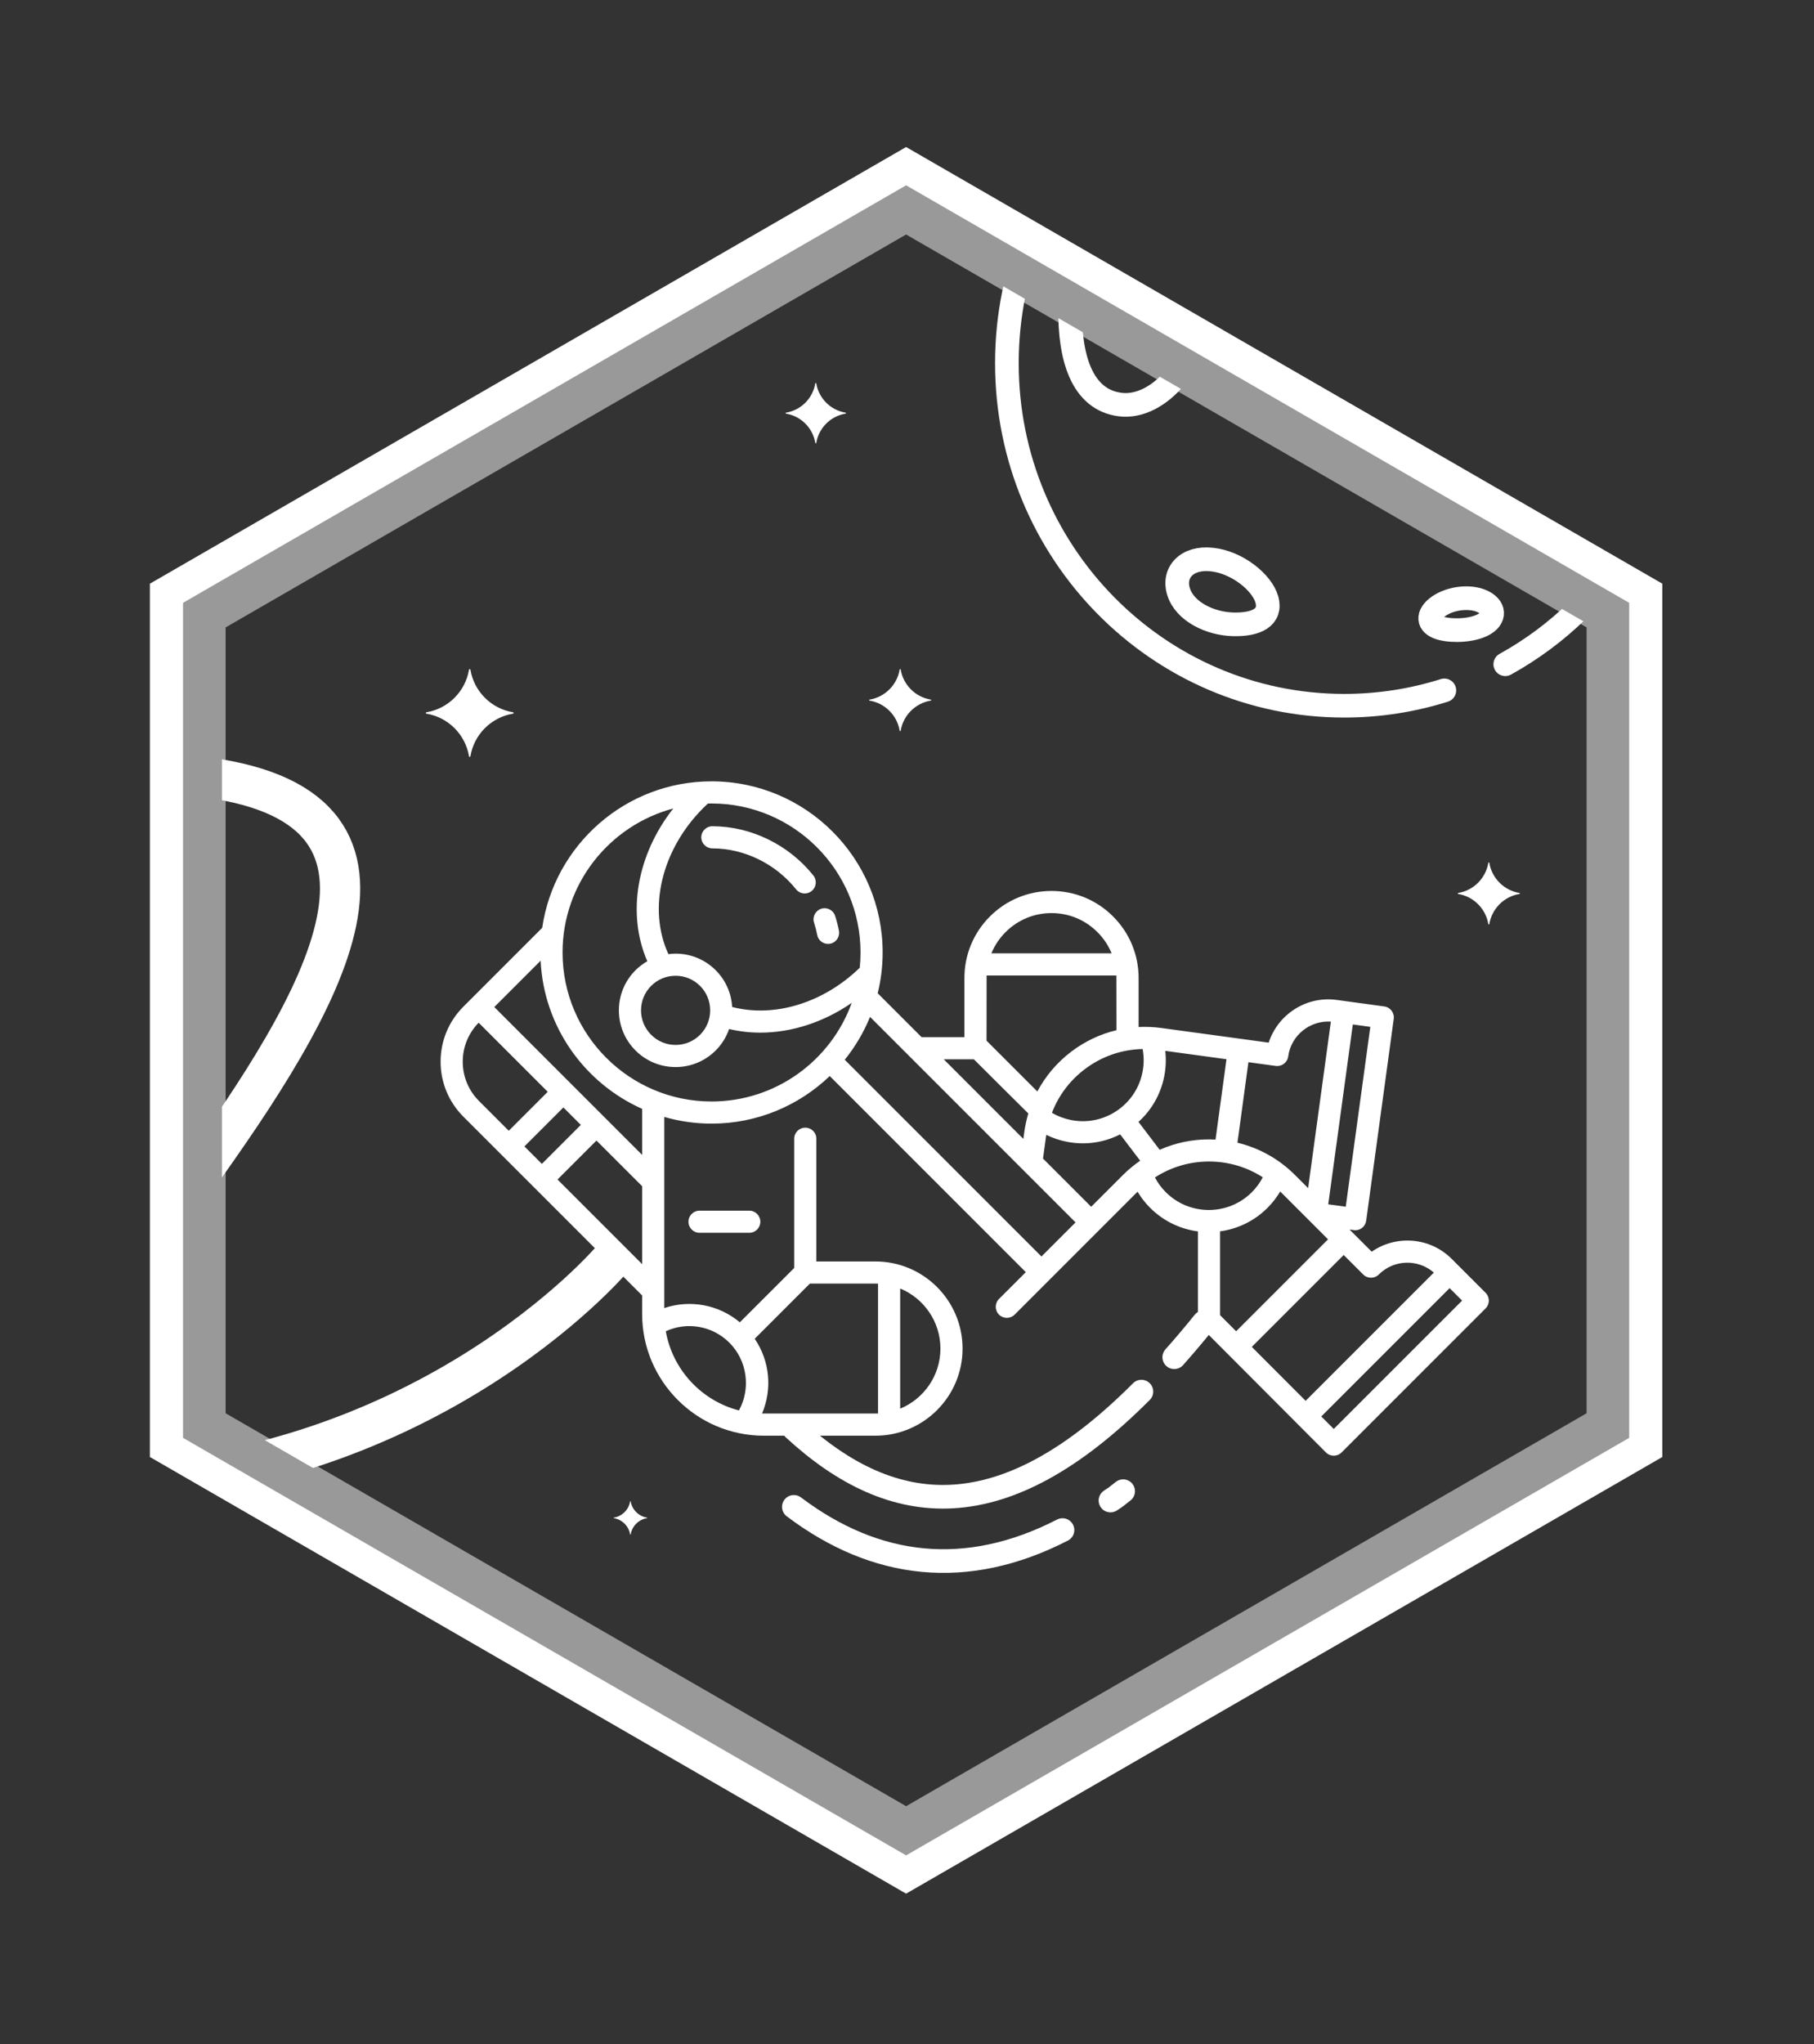 <svg xmlns="http://www.w3.org/2000/svg" xmlns:xlink="http://www.w3.org/1999/xlink" width="100%" height="100%" version="1.1" viewBox="0 0 340 383" xml:space="preserve" style="fill-rule:evenodd;clip-rule:evenodd;stroke-miterlimit:10"><rect x="0" y="0" width="340" height="383" fill="#333333" stroke="none"/><g><g><g><g><path d="M0,-320L-138.564,-240L-138.564,-80L0,0L138.564,-80L138.564,-240L0,-320Z" transform="matrix(1,0,0,1,-468.902,-2203.16) matrix(1.5,0,0,2.748,0,160.87) matrix(0.667,0,0,0.364,313.586,743.791) matrix(1,0,0,1,168.272,349.478)" style="fill:none;fill-rule:nonzero;stroke:#fff;stroke-width:6.21px"/></g><g><path d="M0,-16.212C-0.679,-12.134 -3.896,-8.916 -7.975,-8.238C-8.133,-8.212 -8.133,-8.001 -7.975,-7.974C-3.896,-7.296 -0.679,-4.078 0,0C0.026,0.159 0.237,0.159 0.264,0C0.941,-4.078 4.16,-7.296 8.237,-7.974C8.396,-8.001 8.396,-8.212 8.237,-8.238C4.16,-8.916 0.941,-12.134 0.264,-16.212C0.237,-16.371 0.026,-16.371 0,-16.212" transform="matrix(1,0,0,1,-468.902,-2203.16) matrix(1.5,0,0,2.748,0,160.87) matrix(0.667,0,0,0.364,313.586,743.791) matrix(1,0,0,1,86.385,140.009)" style="fill:#fff;fill-rule:nonzero"/></g><g><path d="M0,-11.146C-0.466,-8.343 -2.679,-6.13 -5.481,-5.664C-5.591,-5.646 -5.591,-5.501 -5.481,-5.482C-2.679,-5.017 -0.466,-2.804 0,0C0.019,0.109 0.163,0.109 0.182,0C0.647,-2.804 2.86,-5.017 5.663,-5.482C5.772,-5.501 5.772,-5.646 5.663,-5.664C2.86,-6.13 0.647,-8.343 0.182,-11.146C0.163,-11.255 0.019,-11.255 0,-11.146" transform="matrix(1,0,0,1,-468.902,-2203.16) matrix(1.5,0,0,2.748,0,160.87) matrix(0.667,0,0,0.364,313.586,743.791) matrix(1,0,0,1,151.259,81.315)" style="fill:#fff;fill-rule:nonzero"/></g><g><path d="M0,-11.465C-0.479,-8.581 -2.756,-6.305 -5.639,-5.825C-5.751,-5.807 -5.751,-5.657 -5.639,-5.639C-2.756,-5.159 -0.479,-2.884 0,0C0.019,0.112 0.168,0.112 0.187,0C0.666,-2.884 2.942,-5.159 5.825,-5.639C5.938,-5.657 5.938,-5.807 5.825,-5.825C2.942,-6.305 0.666,-8.581 0.187,-11.465C0.168,-11.577 0.019,-11.577 0,-11.465" transform="matrix(1,0,0,1,-468.902,-2203.16) matrix(1.5,0,0,2.748,0,160.87) matrix(0.667,0,0,0.364,313.586,743.791) matrix(1,0,0,1,277.341,171.444)" style="fill:#fff;fill-rule:nonzero"/></g><g><path d="M0,-11.465C-0.479,-8.581 -2.755,-6.305 -5.639,-5.826C-5.751,-5.807 -5.751,-5.658 -5.639,-5.639C-2.755,-5.16 -0.479,-2.884 0,-0.001C0.019,0.112 0.168,0.112 0.187,-0.001C0.666,-2.884 2.942,-5.16 5.826,-5.639C5.938,-5.658 5.938,-5.807 5.826,-5.826C2.942,-6.305 0.666,-8.581 0.187,-11.465C0.168,-11.577 0.019,-11.577 0,-11.465" transform="matrix(1,0,0,1,-468.902,-2203.16) matrix(1.5,0,0,2.748,0,160.87) matrix(0.667,0,0,0.364,313.586,743.791) matrix(1,0,0,1,167.066,135.227)" style="fill:#fff;fill-rule:nonzero"/></g><g><path d="M0,-6.192C-0.26,-4.634 -1.488,-3.405 -3.046,-3.146C-3.106,-3.136 -3.106,-3.055 -3.046,-3.046C-1.488,-2.787 -0.26,-1.557 0,0C0.01,0.061 0.09,0.061 0.101,0C0.359,-1.557 1.589,-2.787 3.146,-3.046C3.207,-3.055 3.207,-3.136 3.146,-3.146C1.589,-3.405 0.359,-4.634 0.101,-6.192C0.09,-6.253 0.01,-6.253 0,-6.192" transform="matrix(1,0,0,1,-468.902,-2203.16) matrix(1.5,0,0,2.748,0,160.87) matrix(0.667,0,0,0.364,313.586,743.791) matrix(1,0,0,1,116.571,285.773)" style="fill:#fff;fill-rule:nonzero"/></g><g><path d="M0,-1.011C0.24,-0.263 0.437,0.51 0.586,1.278C0.774,2.272 1.645,2.961 2.618,2.961C2.748,2.961 2.881,2.95 3.013,2.926C4.137,2.71 4.873,1.624 4.66,0.498C4.479,-0.439 4.241,-1.372 3.947,-2.282C3.597,-3.372 2.43,-3.972 1.337,-3.621C0.246,-3.268 -0.351,-2.101 0,-1.011" transform="matrix(1,0,0,1,-468.902,-2203.16) matrix(1.5,0,0,2.748,0,160.87) matrix(0.667,0,0,0.364,313.586,743.791) matrix(1,0,0,1,151.029,172.2)" style="fill:#fff;fill-rule:nonzero"/></g><g><path d="M0,-8.451C-0.003,-7.306 0.927,-6.378 2.071,-6.375C8.056,-6.364 13.92,-3.5 17.756,1.292C18.166,1.802 18.769,2.07 19.376,2.07C19.829,2.07 20.289,1.921 20.672,1.616C21.565,0.899 21.708,-0.406 20.993,-1.3C16.382,-7.063 9.309,-10.511 2.079,-10.521L2.073,-10.521C0.932,-10.521 0.003,-9.596 0,-8.451" transform="matrix(1,0,0,1,-468.902,-2203.16) matrix(1.5,0,0,2.748,0,160.87) matrix(0.667,0,0,0.364,313.586,743.791) matrix(1,0,0,1,129.901,163.642)" style="fill:#fff;fill-rule:nonzero"/></g><g><path d="M0,-4.146L-9.316,-4.146C-10.461,-4.146 -11.39,-3.218 -11.39,-2.073C-11.39,-0.928 -10.461,0 -9.316,0L0,0C1.145,0 2.073,-0.928 2.073,-2.073C2.073,-3.218 1.145,-4.146 0,-4.146" transform="matrix(1,0,0,1,-468.902,-2203.16) matrix(1.5,0,0,2.748,0,160.87) matrix(0.667,0,0,0.364,313.586,743.791) matrix(1,0,0,1,138.889,229.276)" style="fill:#fff;fill-rule:nonzero"/></g><g><path d="M0,116.301L-2.338,113.962L21.705,89.919L24.043,92.257L0,116.301ZM-15.351,100.928L1.862,83.715L5.513,87.365C6.322,88.175 7.637,88.175 8.444,87.365C11.268,84.541 15.782,84.428 18.754,87.006L-5.27,111.03L-15.351,100.928ZM-25.447,96.651L-1.467,120.7C-1.062,121.103 -0.529,121.309 0,121.309C0.531,121.309 1.061,121.103 1.466,120.7L28.441,93.723C29.251,92.916 29.251,91.601 28.441,90.793L22.083,84.433C18.015,80.365 11.673,79.922 7.108,83.097L2.953,78.942C3.579,79.026 4.001,79.079 4.022,79.079C4.473,79.079 4.913,78.934 5.277,78.658C5.715,78.326 6.001,77.833 6.077,77.287L11.235,39.488C11.39,38.355 10.597,37.311 9.462,37.154L0.548,35.936C-5.153,35.158 -10.47,38.647 -12.184,43.936L-32.305,41.193C-33.73,40.998 -35.15,40.942 -36.557,41.009L-36.557,31.844C-36.557,27.478 -38.258,23.379 -41.341,20.302C-44.413,17.222 -48.511,15.524 -52.879,15.524C-57.236,15.524 -61.335,17.222 -64.417,20.305C-67.497,23.388 -69.196,27.487 -69.19,31.844L-69.19,42.912L-77.211,42.912L-85.435,34.689C-84.835,32.238 -84.509,29.681 -84.509,27.049C-84.509,9.374 -98.89,-5.008 -116.564,-5.008C-132.674,-5.008 -146.037,6.934 -148.286,22.429L-163.053,37.197C-165.805,39.947 -167.321,43.609 -167.321,47.502C-167.321,51.395 -165.805,55.056 -163.053,57.806L-129.566,91.293L-129.566,94.763C-129.566,107.334 -119.337,117.564 -106.765,117.564L-85.858,117.564C-76.86,117.564 -69.539,110.245 -69.539,101.246C-69.539,92.246 -76.86,84.927 -85.858,84.927L-96.93,84.927L-96.93,61.935C-96.93,60.786 -97.858,59.861 -99.003,59.861C-100.148,59.861 -101.076,60.786 -101.076,61.935L-101.076,86.142L-111.26,96.325C-115.239,92.991 -120.599,92.032 -125.42,93.655L-125.42,57.852C-122.606,58.662 -119.637,59.108 -116.564,59.108C-107.982,59.108 -100.181,55.709 -94.422,50.196L-57.689,86.928L-62.714,91.951C-63.523,92.762 -63.523,94.074 -62.714,94.883C-61.904,95.694 -60.589,95.694 -59.782,94.883L-36.757,71.858C-36.104,72.948 -35.32,73.964 -34.399,74.882C-31.889,77.396 -28.725,78.862 -25.447,79.293L-25.447,96.651ZM-73.686,101.246C-73.686,106.317 -76.804,110.674 -81.226,112.499L-81.226,89.989C-76.806,91.817 -73.686,96.174 -73.686,101.246M-107.102,113.409C-105.153,108.82 -105.652,103.558 -108.476,99.405L-98.145,89.073L-85.858,89.073C-85.696,89.073 -85.534,89.079 -85.372,89.085L-85.372,113.406C-85.534,113.411 -106.991,113.411 -107.102,113.409M-125.134,97.993C-121.135,96.166 -116.395,96.971 -113.212,100.152C-109.854,103.509 -109.187,108.752 -111.43,112.828C-118.443,111.014 -123.867,105.21 -125.134,97.993M-145.419,69.576L-138.119,62.278L-129.566,70.827L-129.566,85.43L-145.419,69.576ZM-163.175,47.502C-163.175,44.75 -162.113,42.167 -160.189,40.204L-147.252,53.144L-154.552,60.444L-160.121,54.874C-162.09,52.906 -163.175,50.287 -163.175,47.502M-151.62,63.376L-144.32,56.075L-141.048,59.346L-148.351,66.645L-151.62,63.376ZM-129.566,64.966L-157.262,37.27L-148.583,28.591C-147.994,40.979 -140.338,51.54 -129.566,56.34L-129.566,64.966ZM-123.732,0.076C-130.564,8.734 -132.484,19.792 -128.598,28.688C-129.394,29.149 -130.142,29.708 -130.811,30.377C-132.816,32.383 -133.921,35.05 -133.921,37.888C-133.921,40.725 -132.816,43.395 -130.811,45.402C-128.803,47.407 -126.135,48.511 -123.298,48.511C-120.46,48.511 -117.793,47.407 -115.784,45.402C-114.635,44.251 -113.792,42.879 -113.273,41.387C-111.37,41.837 -109.413,42.065 -107.435,42.065C-101.576,42.065 -95.556,40.117 -90.303,36.489C-94.179,47.248 -104.486,54.961 -116.564,54.961C-131.952,54.961 -144.474,42.44 -144.474,27.049C-144.477,14.136 -135.66,3.248 -123.732,0.076M-123.298,31.411C-121.567,31.411 -119.938,32.083 -118.716,33.307C-117.493,34.53 -116.821,36.157 -116.821,37.888C-116.821,39.618 -117.493,41.243 -118.716,42.47C-119.938,43.693 -121.567,44.364 -123.298,44.364C-125.028,44.364 -126.653,43.693 -127.879,42.467C-129.102,41.243 -129.774,39.618 -129.774,37.888C-129.774,36.157 -129.102,34.53 -127.879,33.307C-126.653,32.083 -125.028,31.411 -123.298,31.411M-88.655,27.049C-88.655,28.015 -88.704,28.968 -88.799,29.907C-95.602,36.517 -104.786,39.311 -112.704,37.256C-112.854,34.656 -113.927,32.232 -115.784,30.375C-117.793,28.368 -120.46,27.265 -123.298,27.265C-123.751,27.265 -124.202,27.302 -124.645,27.359C-128.548,18.89 -125.984,7.852 -118.111,-0.021C-117.82,-0.312 -117.534,-0.582 -117.253,-0.845C-117.023,-0.849 -116.794,-0.861 -116.564,-0.861C-101.174,-0.861 -88.655,11.66 -88.655,27.049M-48.373,77.613L-54.758,83.995L-91.611,47.143C-89.665,44.729 -88.061,42.03 -86.871,39.113L-48.373,77.613ZM-67.419,47.059C-67.419,47.059 -57.32,57.137 -57.22,57.207C-57.558,58.343 -57.814,59.51 -57.979,60.702L-58.151,61.972L-73.064,47.059L-67.419,47.059ZM-52.876,19.67C-49.62,19.67 -46.564,20.934 -44.272,23.237C-43.111,24.392 -42.218,25.741 -41.613,27.21L-64.137,27.21C-63.534,25.741 -62.639,24.392 -61.482,23.237C-59.186,20.937 -56.129,19.67 -52.876,19.67M-49.183,45.631C-51.856,47.663 -54.002,50.204 -55.53,53.084L-65.044,43.571C-65.044,43.571 -65.038,31.52 -65.033,31.358L-40.717,31.358C-40.709,31.52 -40.703,41.606 -40.703,41.606C-43.741,42.331 -46.621,43.684 -49.183,45.631M-10.869,48.301C-9.73,48.449 -8.69,47.66 -8.537,46.528C-7.997,42.57 -4.471,39.745 -0.54,39.999L-4.801,71.189L-7.252,68.738C-10.272,65.716 -13.99,63.654 -18.042,62.685L-15.987,47.601L-10.869,48.301ZM2.248,74.671L-1.032,74.223L3.571,40.533L6.847,40.982L2.248,74.671ZM-23.374,66.204C-19.746,66.204 -16.273,67.238 -13.297,69.161C-13.831,70.187 -14.514,71.121 -15.343,71.95C-19.789,76.396 -27.021,76.396 -31.468,71.95C-32.291,71.126 -32.972,70.2 -33.501,69.191C-30.51,67.25 -27.024,66.204 -23.374,66.204M-23.374,62.058C-26.61,62.058 -29.74,62.734 -32.612,64.008L-36.584,58.78C-34.103,56.546 -32.413,53.581 -31.757,50.247C-31.446,48.66 -31.385,47.062 -31.564,45.477L-20.097,47.043L-22.148,62.093C-22.556,62.072 -22.964,62.058 -23.374,62.058M-35.807,45.131C-35.539,46.562 -35.544,48.009 -35.825,49.446C-36.414,52.434 -38.128,55.015 -40.658,56.713C-43.185,58.411 -46.222,59.024 -49.213,58.435C-50.492,58.182 -51.693,57.726 -52.795,57.077C-51.567,53.873 -49.472,51.06 -46.673,48.932C-43.498,46.516 -39.718,45.212 -35.807,45.131M-45.441,74.682L-54.469,65.654L-53.87,61.265C-53.867,61.246 -53.864,61.227 -53.861,61.208C-52.649,61.802 -51.364,62.237 -50.012,62.504C-49.002,62.7 -47.987,62.801 -46.98,62.801C-44.559,62.801 -42.186,62.223 -40.013,61.121L-36.265,66.051C-37.409,66.839 -38.495,67.733 -39.499,68.738L-45.441,74.682ZM-21.301,94.981L-21.301,79.285C-18.048,78.845 -14.908,77.379 -12.41,74.885C-11.485,73.955 -10.69,72.93 -10.032,71.821L-1.069,80.783L-18.285,97.999L-21.301,94.981Z" transform="matrix(1,0,0,1,-468.902,-2203.16) matrix(1.5,0,0,2.748,0,160.87) matrix(0.667,0,0,0.364,313.586,743.791) matrix(1,0,0,1,248.386,149.718)" style="fill:#fff;fill-rule:nonzero"/></g><g><path d="M-66.338,-22.471C-37.818,0.63 -17.502,-3.443 -0.823,-22.471" transform="matrix(1,0,0,1,-468.902,-2203.16) matrix(1.5,0,0,2.748,0,160.87) matrix(0.667,0,0,0.364,313.586,743.791) matrix(-0.994,0.106,0.106,0.994,148.793,288.388)" style="fill:none;fill-rule:nonzero;stroke:#fff;stroke-width:4.43px;stroke-linecap:round;stroke-linejoin:round"/></g><g><path d="M-7.098,-3.29C-4.105,-3.219 -1.232,-3.22 1.525,-3.29" transform="matrix(1,0,0,1,-468.902,-2203.16) matrix(1.5,0,0,2.748,0,160.87) matrix(0.667,0,0,0.364,313.586,743.791) matrix(-0.646,0.763,0.763,0.646,222,253.545)" style="fill:none;fill-rule:nonzero;stroke:#fff;stroke-width:4.43px;stroke-linecap:round;stroke-linejoin:round"/></g><g><path d="M-50.042,-7.043C-32.966,3.677 -15.831,3.193 0.487,-7.043" transform="matrix(1,0,0,1,-468.902,-2203.16) matrix(1.5,0,0,2.748,0,160.87) matrix(0.667,0,0,0.364,313.586,743.791) matrix(-0.996,-0.086,-0.086,0.996,147.121,287.667)" style="fill:none;fill-rule:nonzero;stroke:#fff;stroke-width:4.43px;stroke-linecap:round;stroke-linejoin:round"/></g><g><path d="M-2.66,-0.875C-0.663,-0.842 -1.597,-0.777 0.288,-0.875" transform="matrix(1,0,0,1,-468.902,-2203.16) matrix(1.5,0,0,2.748,0,160.87) matrix(0.667,0,0,0.364,313.586,743.791) matrix(-0.805,0.594,0.594,0.805,207.309,279.96)" style="fill:none;fill-rule:nonzero;stroke:#fff;stroke-width:4.43px;stroke-linecap:round;stroke-linejoin:round"/></g><g opacity=".5"><g><path d="M0,-320L-138.564,-240L-138.564,-80L0,0L138.564,-80L138.564,-240L0,-320ZM0,-307.203L127.481,-233.602L127.481,-86.399L0,-12.797L-127.481,-86.399L-127.481,-233.602L0,-307.203Z" transform="matrix(1,0,0,1,-468.902,-2203.16) matrix(1.5,0,0,2.748,0,160.87) matrix(0.667,0,0,0.364,313.586,743.791) matrix(1,0,0,1,168.272,349.478)" style="fill:#fff;fill-rule:nonzero"/></g></g><g transform="matrix(1,0,0,1,-468.902,-2203.16) matrix(1.5,0,0,2.748,0,160.87) matrix(0.667,0,0,0.364,313.586,743.791)"><clipPath id="_clip1"><path d="M40.1,115.477L40.1,263.478L168.272,337.479L296.446,263.478L296.446,115.477L168.272,41.476L40.1,115.477Z" clip-rule="nonzero"/></clipPath><g clip-path="url(#_clip1)"><g><path d="M-12.528,-13.234C-24.091,-12.056 -32.505,-3.267 -31.086,3.823C-29.632,11.103 -21.296,12.633 -12.528,11.86C-3.647,11.338 5.098,7.514 6.023,-0.314C6.99,-7.834 -0.998,-14.493 -12.528,-13.234Z" transform="matrix(-0.076,-0.997,-0.997,0.076,209.874,42.857)" style="fill:none;fill-rule:nonzero;stroke:#fff;stroke-width:4.43px;stroke-linecap:round;stroke-linejoin:round"/></g><g><path d="M-9.329,-6.851C-12.466,-8.002 -14.187,-5.395 -14.475,-1.002C-14.774,3.429 -12.865,8.297 -9.329,9.761C-5.856,11.225 -2.644,8.812 -2.754,4.082C-2.824,-0.669 -6.197,-5.69 -9.329,-6.851Z" transform="matrix(0.09,-0.996,-0.996,-0.09,229.884,100.791)" style="fill:none;fill-rule:nonzero;stroke:#fff;stroke-width:4.43px;stroke-linecap:round;stroke-linejoin:round"/></g><g><path d="M-9.856,-9.925C-15.22,-9.238 -19.343,-4.531 -19.427,0.763C-19.512,6.04 -15.441,10.127 -9.856,9.692C-4.277,9.255 0.432,4.18 0.289,-1.36C0.158,-6.903 -4.515,-10.607 -9.856,-9.925Z" transform="matrix(-0.046,-0.999,-0.999,0.046,284.106,75.692)" style="fill:none;fill-rule:nonzero;stroke:#fff;stroke-width:4.43px;stroke-linecap:round;stroke-linejoin:round"/></g><g><path d="M-16.481,-17.534C-27.215,-19.446 -35.674,-18.483 -36.964,-8.288C-38.244,1.924 -27.535,16.392 -16.481,19.666C-5.507,22.841 -1.456,16.641 0.397,6.061C2.856,-5.351 -4.805,-16.044 -16.481,-17.534Z" transform="matrix(0.172,-0.985,-0.985,-0.172,306.519,12.762)" style="fill:none;fill-rule:nonzero;stroke:#fff;stroke-width:4.43px;stroke-linecap:round;stroke-linejoin:round"/></g><g><path d="M-6.074,-5.154C-7.798,-4.543 -8.628,-1.602 -8.574,1.364C-8.516,4.326 -7.708,6.56 -6.074,6.358C-4.454,6.15 -2.653,3.223 -2.632,-0.149C-2.59,-3.518 -4.371,-5.759 -6.074,-5.154Z" transform="matrix(-0.024,-1,-1,0.024,272.676,107.779)" style="fill:none;fill-rule:nonzero;stroke:#fff;stroke-width:4.43px;stroke-linecap:round;stroke-linejoin:round"/></g><g><path d="M0,122.58C-5.927,124.448 -12.228,125.455 -18.76,125.455C-53.661,125.455 -81.954,96.727 -81.954,61.29C-81.954,25.852 -53.661,-2.875 -18.76,-2.875C16.142,-2.875 44.435,25.852 44.435,61.29C44.435,85.632 31.084,106.808 11.413,117.682" transform="matrix(1,0,0,1,269.105,5.092)" style="fill:none;fill-rule:nonzero;stroke:#fff;stroke-width:4.43px;stroke-linecap:round;stroke-linejoin:round"/></g><g><path d="M0,55.99C0,55.99 -35.783,98.184 -100.505,98.184C-150.186,98.184 31.303,-42.194 -98.861,-34.827" transform="matrix(1,0,0,1,113.128,178.269)" style="fill:none;fill-rule:nonzero;stroke:#fff;stroke-width:7.54px;stroke-linejoin:round"/></g></g></g></g></g></g></svg>